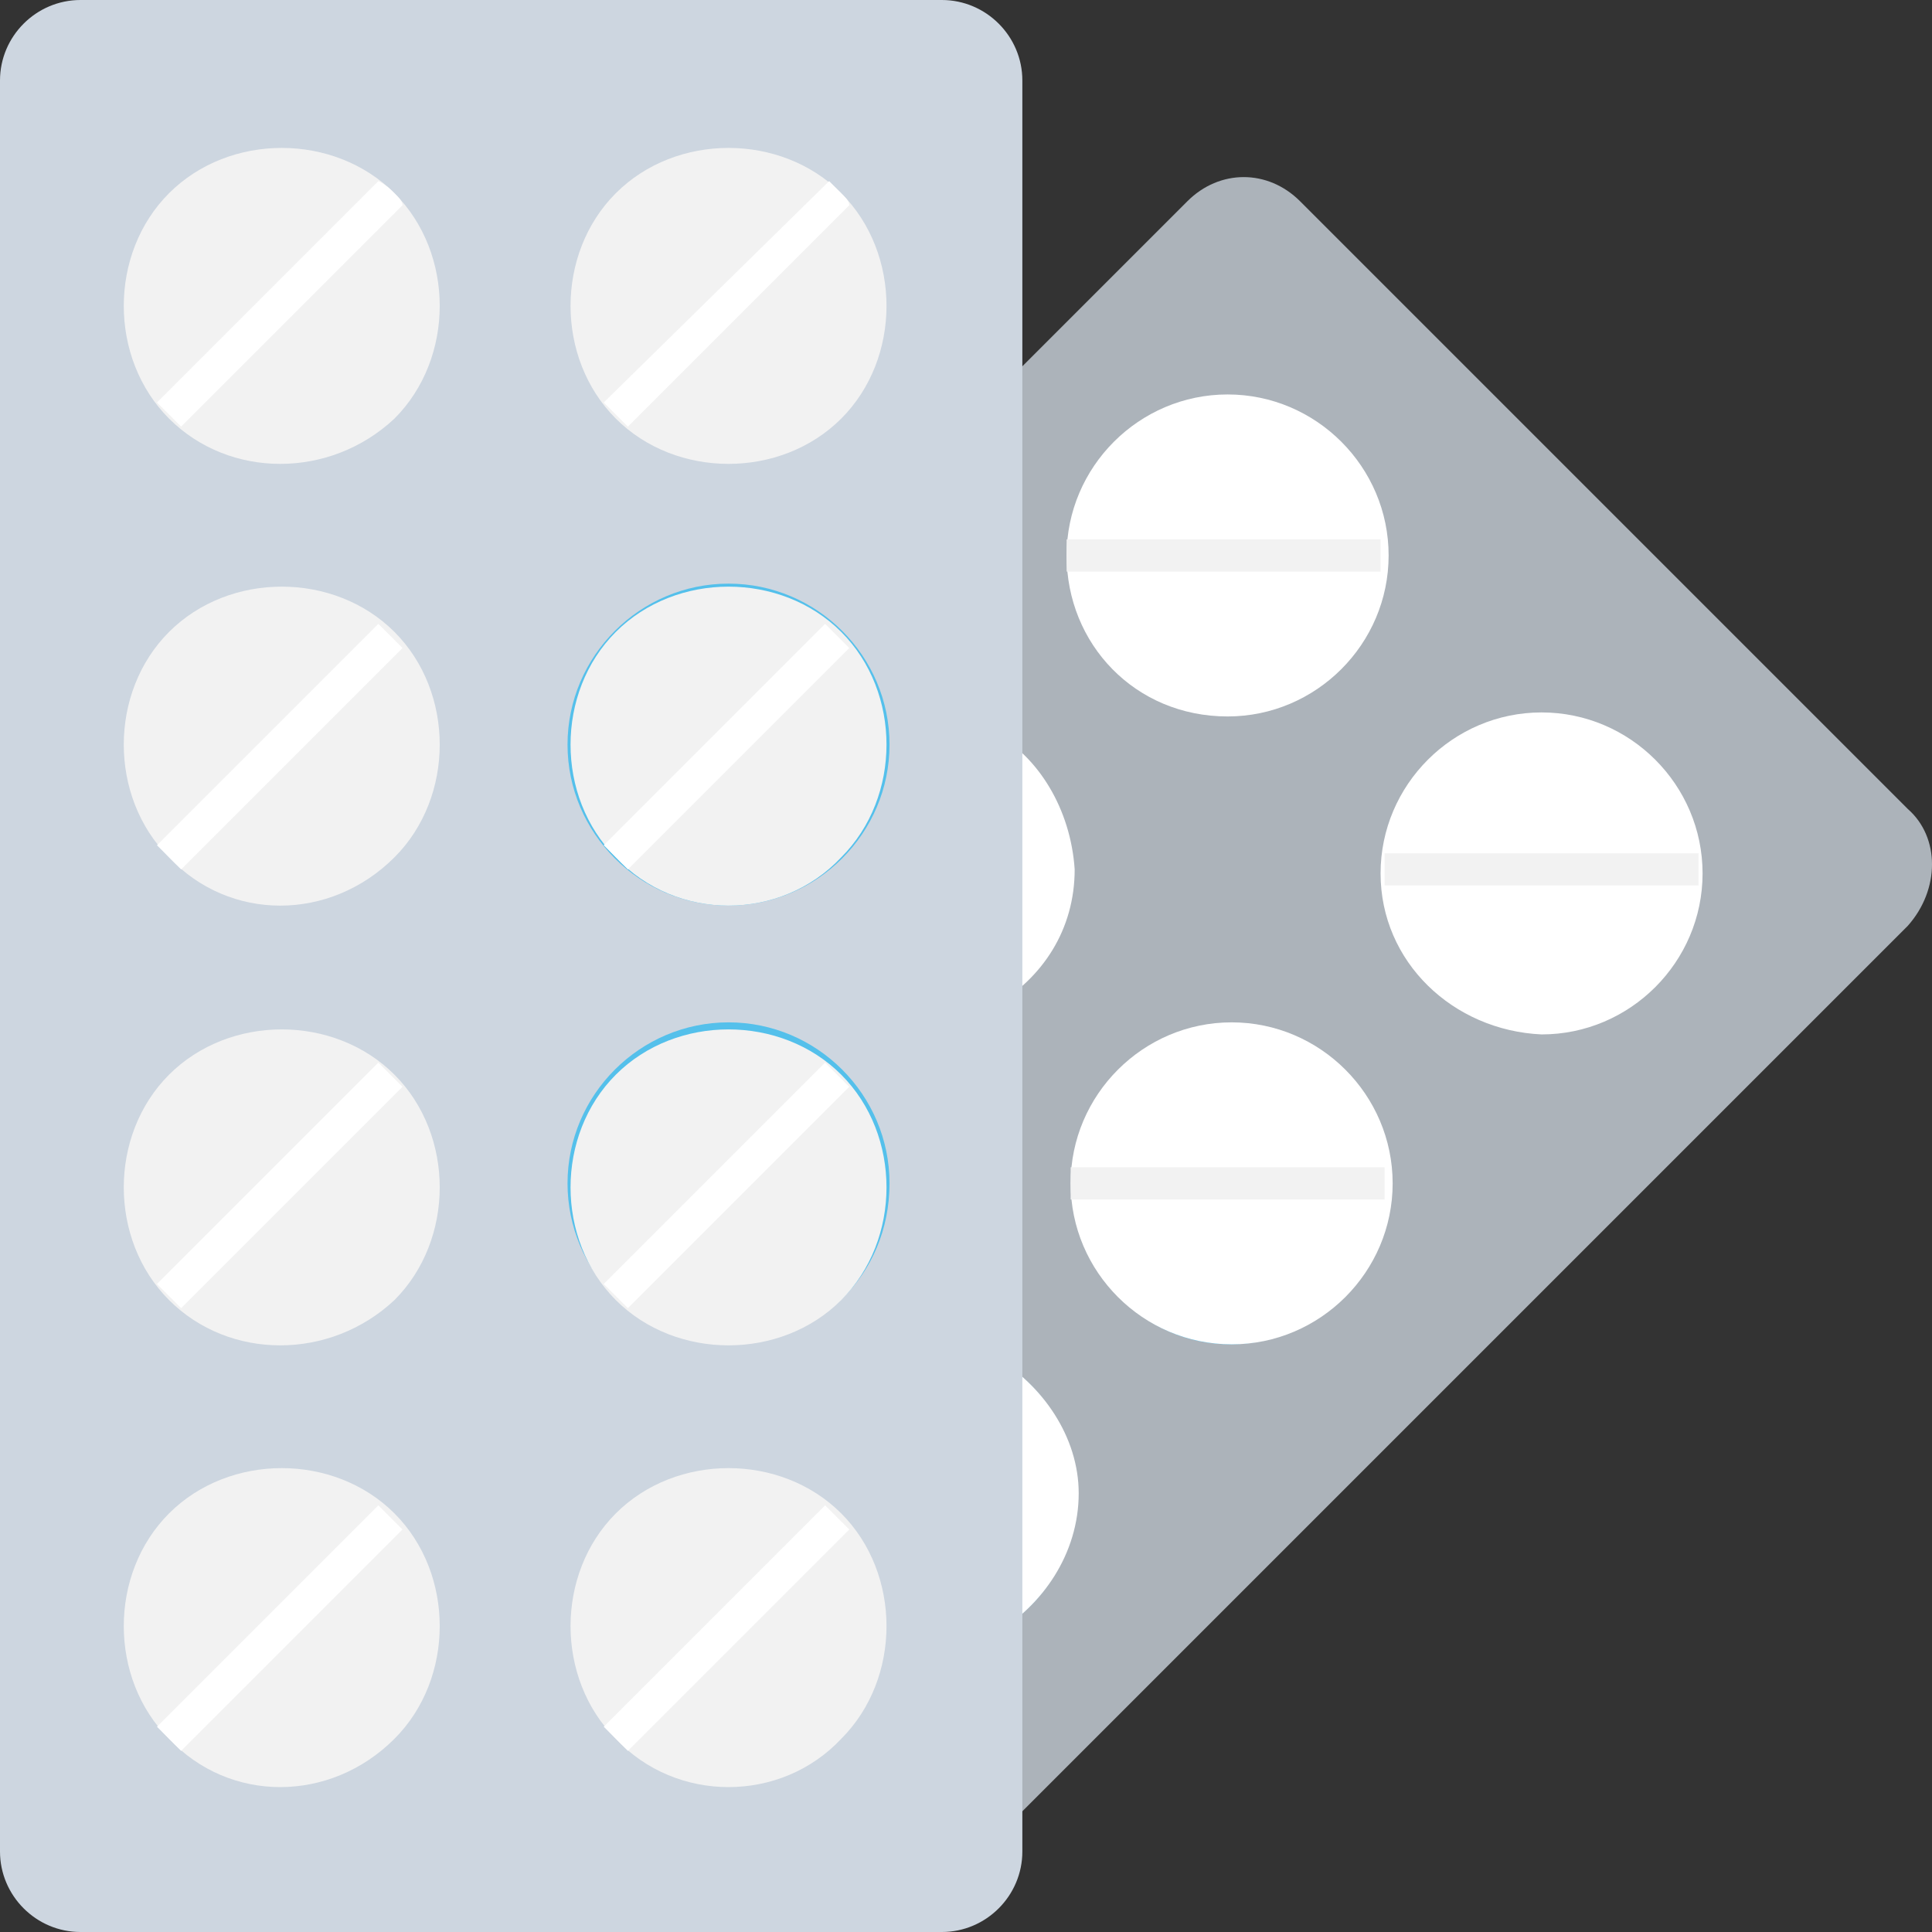 <?xml version="1.0" encoding="utf-8"?>
<!-- Generator: Adobe Illustrator 18.0.0, SVG Export Plug-In . SVG Version: 6.00 Build 0)  -->
<!DOCTYPE svg PUBLIC "-//W3C//DTD SVG 1.1//EN" "http://www.w3.org/Graphics/SVG/1.1/DTD/svg11.dtd">
<svg version="1.1" id="Layer_1" xmlns="http://www.w3.org/2000/svg" xmlns:xlink="http://www.w3.org/1999/xlink" x="0px" y="0px"
	 viewBox="0 0 48 48" enable-background="new 0 0 48 48" xml:space="preserve">
<rect x="0" y="0" width="48" height="48" fill="#333333" stroke="none"/>
<g>
	<g>
		<path fill="#ACB3BA" d="M47.4,20.1L32.3,5c-0.8-0.8-2-0.8-2.8,0l-4.8,4.8v35.9l22.7-22.7C48.2,22.1,48.2,20.8,47.4,20.1z"/>
		<path fill="#54C0EB" d="M27.8,32.2c-1.5-1.5-1.5-4.1,0-5.6c1.5-1.5,4.1-1.5,5.6,0c1.5,1.5,1.5,4.1,0,5.6
			C31.8,33.8,29.3,33.8,27.8,32.2z"/>
		<path fill="#54C0EB" d="M25.6,34.4c-0.3-0.3-0.6-0.5-0.9-0.7v6.9c0.3-0.2,0.6-0.4,0.9-0.7C27.1,38.4,27.1,35.9,25.6,34.4z"/>
		<g>
			<path fill="#FFFFFF" d="M34.3,21.7c0-2.2,1.8-4,4-4c2.2,0,4,1.8,4,4c0,2.2-1.8,4-4,4C36.1,25.6,34.3,23.9,34.3,21.7z"/>
			<path fill="#F2F2F2" d="M34.4,21.2c0,0.1,0,0.3,0,0.4c0,0.1,0,0.3,0,0.4h7.8c0-0.1,0-0.3,0-0.4c0-0.1,0-0.3,0-0.4H34.4z"/>
		</g>
		<g>
			<path fill="#FFFFFF" d="M26.6,29.4c0-2.2,1.8-4,4-4c2.2,0,4,1.8,4,4c0,2.2-1.8,4-4,4C28.4,33.4,26.6,31.6,26.6,29.4z"/>
			<path fill="#F2F2F2" d="M26.6,29c0,0.1,0,0.3,0,0.4c0,0.1,0,0.3,0,0.4h7.8c0-0.1,0-0.3,0-0.4c0-0.1,0-0.3,0-0.4H26.6z"/>
		</g>
		<g>
			<path fill="#FFFFFF" d="M24.7,33.7v6.9c1.2-0.7,2.1-2,2.1-3.5C26.8,35.7,25.9,34.4,24.7,33.7z"/>
		</g>
		<g>
			<path fill="#FFFFFF" d="M26.5,13.8c0-2.2,1.8-4,4-4c2.2,0,4,1.8,4,4c0,2.2-1.8,4-4,4C28.2,17.8,26.5,16,26.5,13.8z"/>
			<path fill="#F2F2F2" d="M26.5,13.4c0,0.1,0,0.3,0,0.4c0,0.1,0,0.3,0,0.4h7.8c0-0.1,0-0.3,0-0.4c0-0.1,0-0.3,0-0.4H26.5z"/>
		</g>
		<g>
			<path fill="#FFFFFF" d="M24.7,18.2v6.8c1.2-0.7,2-1.9,2-3.4C26.6,20.1,25.8,18.8,24.7,18.2z"/>
		</g>
	</g>
	<path fill="#CDD6E0" d="M23.4,0H2C0.9,0,0,0.9,0,2v44c0,1.1,0.9,2,2,2h21.4c1.1,0,2-0.9,2-2V2C25.4,0.9,24.5,0,23.4,0z"/>
	<path fill="#54C0EB" d="M18.1,22.5c-2.2,0-4-1.8-4-4c0-2.2,1.8-4,4-4c2.2,0,4,1.8,4,4C22.1,20.7,20.3,22.5,18.1,22.5z"/>
	<path fill="#54C0EB" d="M18.1,33.4c-2.2,0-4-1.8-4-4c0-2.2,1.8-4,4-4c2.2,0,4,1.8,4,4C22.1,31.7,20.3,33.4,18.1,33.4z"/>
	<path fill="#F2F2F2" d="M15.3,10.4c-1.5-1.5-1.5-4.1,0-5.6c1.5-1.5,4.1-1.5,5.6,0c1.5,1.5,1.5,4.1,0,5.6
		C19.4,11.9,16.8,11.9,15.3,10.4z"/>
	<path fill="#FFFFFF" d="M15,10c0.1,0.1,0.2,0.2,0.3,0.3c0.1,0.1,0.2,0.2,0.3,0.3l5.5-5.5C21.1,5,21,4.9,20.9,4.8
		c-0.1-0.1-0.2-0.2-0.3-0.3L15,10z"/>
	<path fill="#F2F2F2" d="M15.3,21.3c-1.5-1.5-1.5-4.1,0-5.6c1.5-1.5,4.1-1.5,5.6,0c1.5,1.5,1.5,4.1,0,5.6
		C19.4,22.9,16.8,22.9,15.3,21.3z"/>
	<path fill="#FFFFFF" d="M15,21c0.1,0.1,0.2,0.2,0.3,0.3c0.1,0.1,0.2,0.2,0.3,0.3l5.5-5.5c-0.1-0.1-0.2-0.2-0.3-0.3
		c-0.1-0.1-0.2-0.2-0.3-0.3L15,21z"/>
	<path fill="#F2F2F2" d="M15.3,32.3c-1.5-1.5-1.5-4.1,0-5.6c1.5-1.5,4.1-1.5,5.6,0c1.5,1.5,1.5,4.1,0,5.6
		C19.4,33.8,16.8,33.8,15.3,32.3z"/>
	<path fill="#FFFFFF" d="M15,31.9c0.1,0.1,0.2,0.2,0.3,0.3c0.1,0.1,0.2,0.2,0.3,0.3l5.5-5.5c-0.1-0.1-0.2-0.2-0.3-0.3
		c-0.1-0.1-0.2-0.2-0.3-0.3L15,31.9z"/>
	<path fill="#F2F2F2" d="M4.2,10.4c-1.5-1.5-1.5-4.1,0-5.6c1.5-1.5,4.1-1.5,5.6,0c1.5,1.5,1.5,4.1,0,5.6C8.2,11.9,5.7,11.9,4.2,10.4
		z"/>
	<path fill="#FFFFFF" d="M3.9,10c0.1,0.1,0.2,0.2,0.3,0.3c0.1,0.1,0.2,0.2,0.3,0.3l5.5-5.5C10,5,9.9,4.9,9.8,4.8
		C9.7,4.7,9.6,4.6,9.4,4.5L3.9,10z"/>
	<path fill="#F2F2F2" d="M4.2,21.3c-1.5-1.5-1.5-4.1,0-5.6c1.5-1.5,4.1-1.5,5.6,0c1.5,1.5,1.5,4.1,0,5.6C8.2,22.9,5.7,22.9,4.2,21.3
		z"/>
	<path fill="#FFFFFF" d="M3.9,21c0.1,0.1,0.2,0.2,0.3,0.3c0.1,0.1,0.2,0.2,0.3,0.3l5.5-5.5c-0.1-0.1-0.2-0.2-0.3-0.3
		c-0.1-0.1-0.2-0.2-0.3-0.3L3.9,21z"/>
	<path fill="#F2F2F2" d="M4.2,32.3c-1.5-1.5-1.5-4.1,0-5.6c1.5-1.5,4.1-1.5,5.6,0c1.5,1.5,1.5,4.1,0,5.6C8.2,33.8,5.7,33.8,4.2,32.3
		z"/>
	<path fill="#FFFFFF" d="M3.9,31.9c0.1,0.1,0.2,0.2,0.3,0.3c0.1,0.1,0.2,0.2,0.3,0.3l5.5-5.5c-0.1-0.1-0.2-0.2-0.3-0.3
		c-0.1-0.1-0.2-0.2-0.3-0.3L3.9,31.9z"/>
	<path fill="#F2F2F2" d="M15.3,43.2c-1.5-1.5-1.5-4.1,0-5.6c1.5-1.5,4.1-1.5,5.6,0c1.5,1.5,1.5,4.1,0,5.6
		C19.4,44.8,16.8,44.8,15.3,43.2z"/>
	<path fill="#FFFFFF" d="M15,42.9c0.1,0.1,0.2,0.2,0.3,0.3c0.1,0.1,0.2,0.2,0.3,0.3l5.5-5.5c-0.1-0.1-0.2-0.2-0.3-0.3
		c-0.1-0.1-0.2-0.2-0.3-0.3L15,42.9z"/>
	<path fill="#F2F2F2" d="M4.2,43.2c-1.5-1.5-1.5-4.1,0-5.6c1.5-1.5,4.1-1.5,5.6,0c1.5,1.5,1.5,4.1,0,5.6C8.2,44.8,5.7,44.8,4.2,43.2
		z"/>
	<path fill="#FFFFFF" d="M3.9,42.9C4,43,4.1,43.1,4.2,43.2c0.1,0.1,0.2,0.2,0.3,0.3l5.5-5.5c-0.1-0.1-0.2-0.2-0.3-0.3
		c-0.1-0.1-0.2-0.2-0.3-0.3L3.9,42.9z"/>
</g>
</svg>
